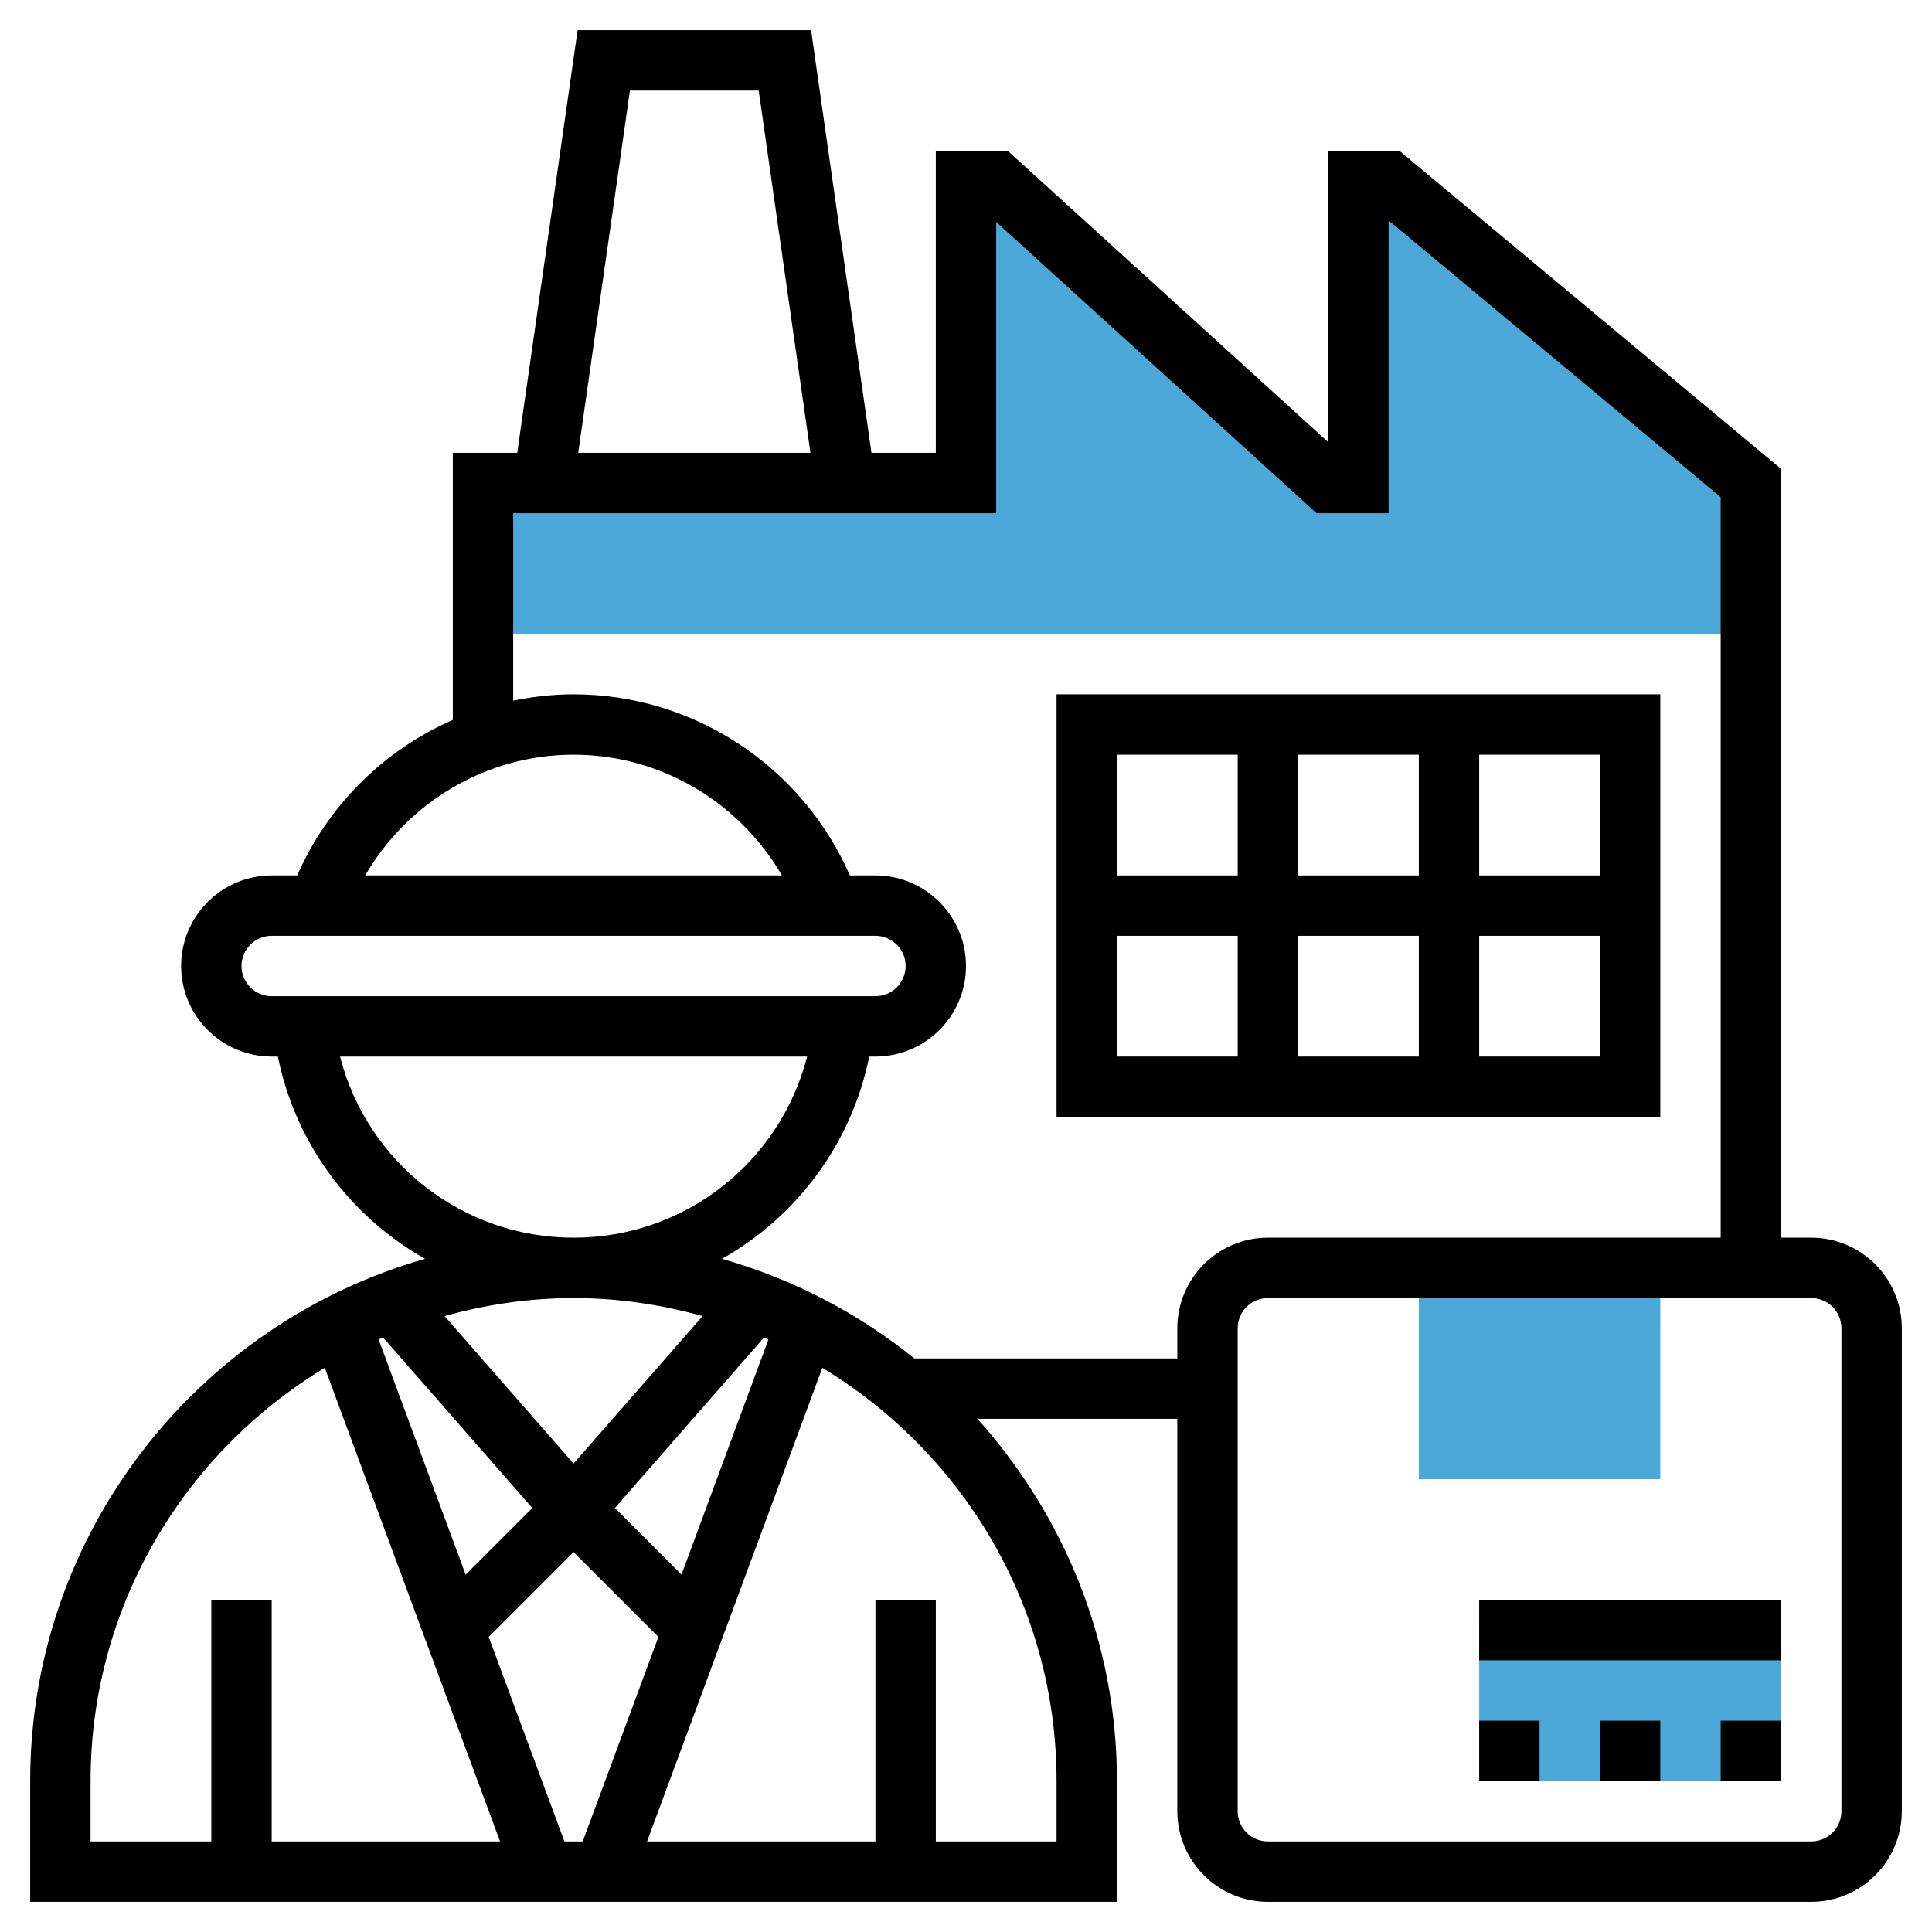 <?xml version="1.0"?>
<svg xmlns="http://www.w3.org/2000/svg" xmlns:xlink="http://www.w3.org/1999/xlink" xmlns:svgjs="http://svgjs.com/svgjs" version="1.1" width="512" height="512" x="0" y="0" viewBox="0 0 64 64" style="enable-background:new 0 0 512 512" xml:space="preserve" class=""><g><g xmlns="http://www.w3.org/2000/svg" fill="#f0bc5e"><path d="m55 49h-8v-7h8z" fill="#4da8da" data-original="#f0bc5e" style="" class=""/><path d="m59 59h-10v-5h10z" fill="#4da8da" data-original="#f0bc5e" style="" class=""/><path d="m45 6v10h-1l-11-10h-1v10h-16v5h42v-5l-12-10z" fill="#4da8da" data-original="#f0bc5e" style="" class=""/></g><path xmlns="http://www.w3.org/2000/svg" d="m60 41h-1v-25.469l-12.638-10.531h-2.362v9.648l-10.613-9.648h-2.387v10h-2.132l-2-14h-7.734l-2 14h-2.134v8.847c-2.267.996-4.132 2.814-5.153 5.153h-.847c-1.654 0-3 1.346-3 3s1.346 3 3 3h.205c.587 2.902 2.412 5.307 4.876 6.7-7.538 2.148-13.081 9.082-13.081 17.3v4h36v-4c0-4.612-1.759-8.811-4.622-12h6.622v13c0 1.654 1.346 3 3 3h18c1.654 0 3-1.346 3-3v-16c0-1.654-1.346-3-3-3zm-39.133-38h4.266l1.714 12h-7.693zm-1.867 22c2.878 0 5.49 1.565 6.902 4h-13.804c1.412-2.435 4.024-4 6.902-4zm-11 7c0-.552.448-1 1-1h20c.552 0 1 .448 1 1s-.448 1-1 1h-20c-.552 0-1-.448-1-1zm3.264 3h15.473c-.893 3.487-4.038 6-7.736 6s-6.844-2.513-7.737-6zm1.423 9.303 4.945 5.651-2.207 2.207-2.882-7.788c.049-.022.095-.049.144-.07zm6.313 7.111 2.811 2.811-2.507 6.775h-.608l-2.507-6.775zm3.575.747-2.207-2.207 4.945-5.651c.049.021.095.048.143.069zm-3.575-3.679-4.274-4.885c1.363-.379 2.792-.597 4.274-.597s2.911.218 4.274.597zm-16 10.518c0-5.806 3.119-10.884 7.759-13.689l5.805 15.689h-7.564v-8h-2v8h-4zm32 2h-4v-8h-2v8h-7.564l5.805-15.689c4.64 2.805 7.759 7.883 7.759 13.689zm-4.712-16c-1.856-1.499-4.016-2.629-6.37-3.3 2.464-1.393 4.289-3.799 4.876-6.7h.206c1.654 0 3-1.346 3-3s-1.346-3-3-3h-.847c-1.58-3.616-5.171-6-9.153-6-.681 0-1.349.077-2 .211v-6.211h16v-9.648l10.613 9.648h2.387v-9.698l11 9.167v24.531h-15c-1.654 0-3 1.346-3 3v1zm30.712 15c0 .552-.448 1-1 1h-18c-.552 0-1-.448-1-1v-16c0-.552.448-1 1-1h18c.552 0 1 .448 1 1z" fill="#000000" data-original="#000000" style="" class=""/><path xmlns="http://www.w3.org/2000/svg" d="m49 57h2v2h-2z" fill="#000000" data-original="#000000" style="" class=""/><path xmlns="http://www.w3.org/2000/svg" d="m53 57h2v2h-2z" fill="#000000" data-original="#000000" style="" class=""/><path xmlns="http://www.w3.org/2000/svg" d="m57 57h2v2h-2z" fill="#000000" data-original="#000000" style="" class=""/><path xmlns="http://www.w3.org/2000/svg" d="m49 53h10v2h-10z" fill="#000000" data-original="#000000" style="" class=""/><path xmlns="http://www.w3.org/2000/svg" d="m55 23h-20v14h20zm-2 6h-4v-4h4zm-10 0v-4h4v4zm4 2v4h-4v-4zm-6-6v4h-4v-4zm-4 6h4v4h-4zm12 4v-4h4v4z" fill="#000000" data-original="#000000" style="" class=""/></g></svg>
